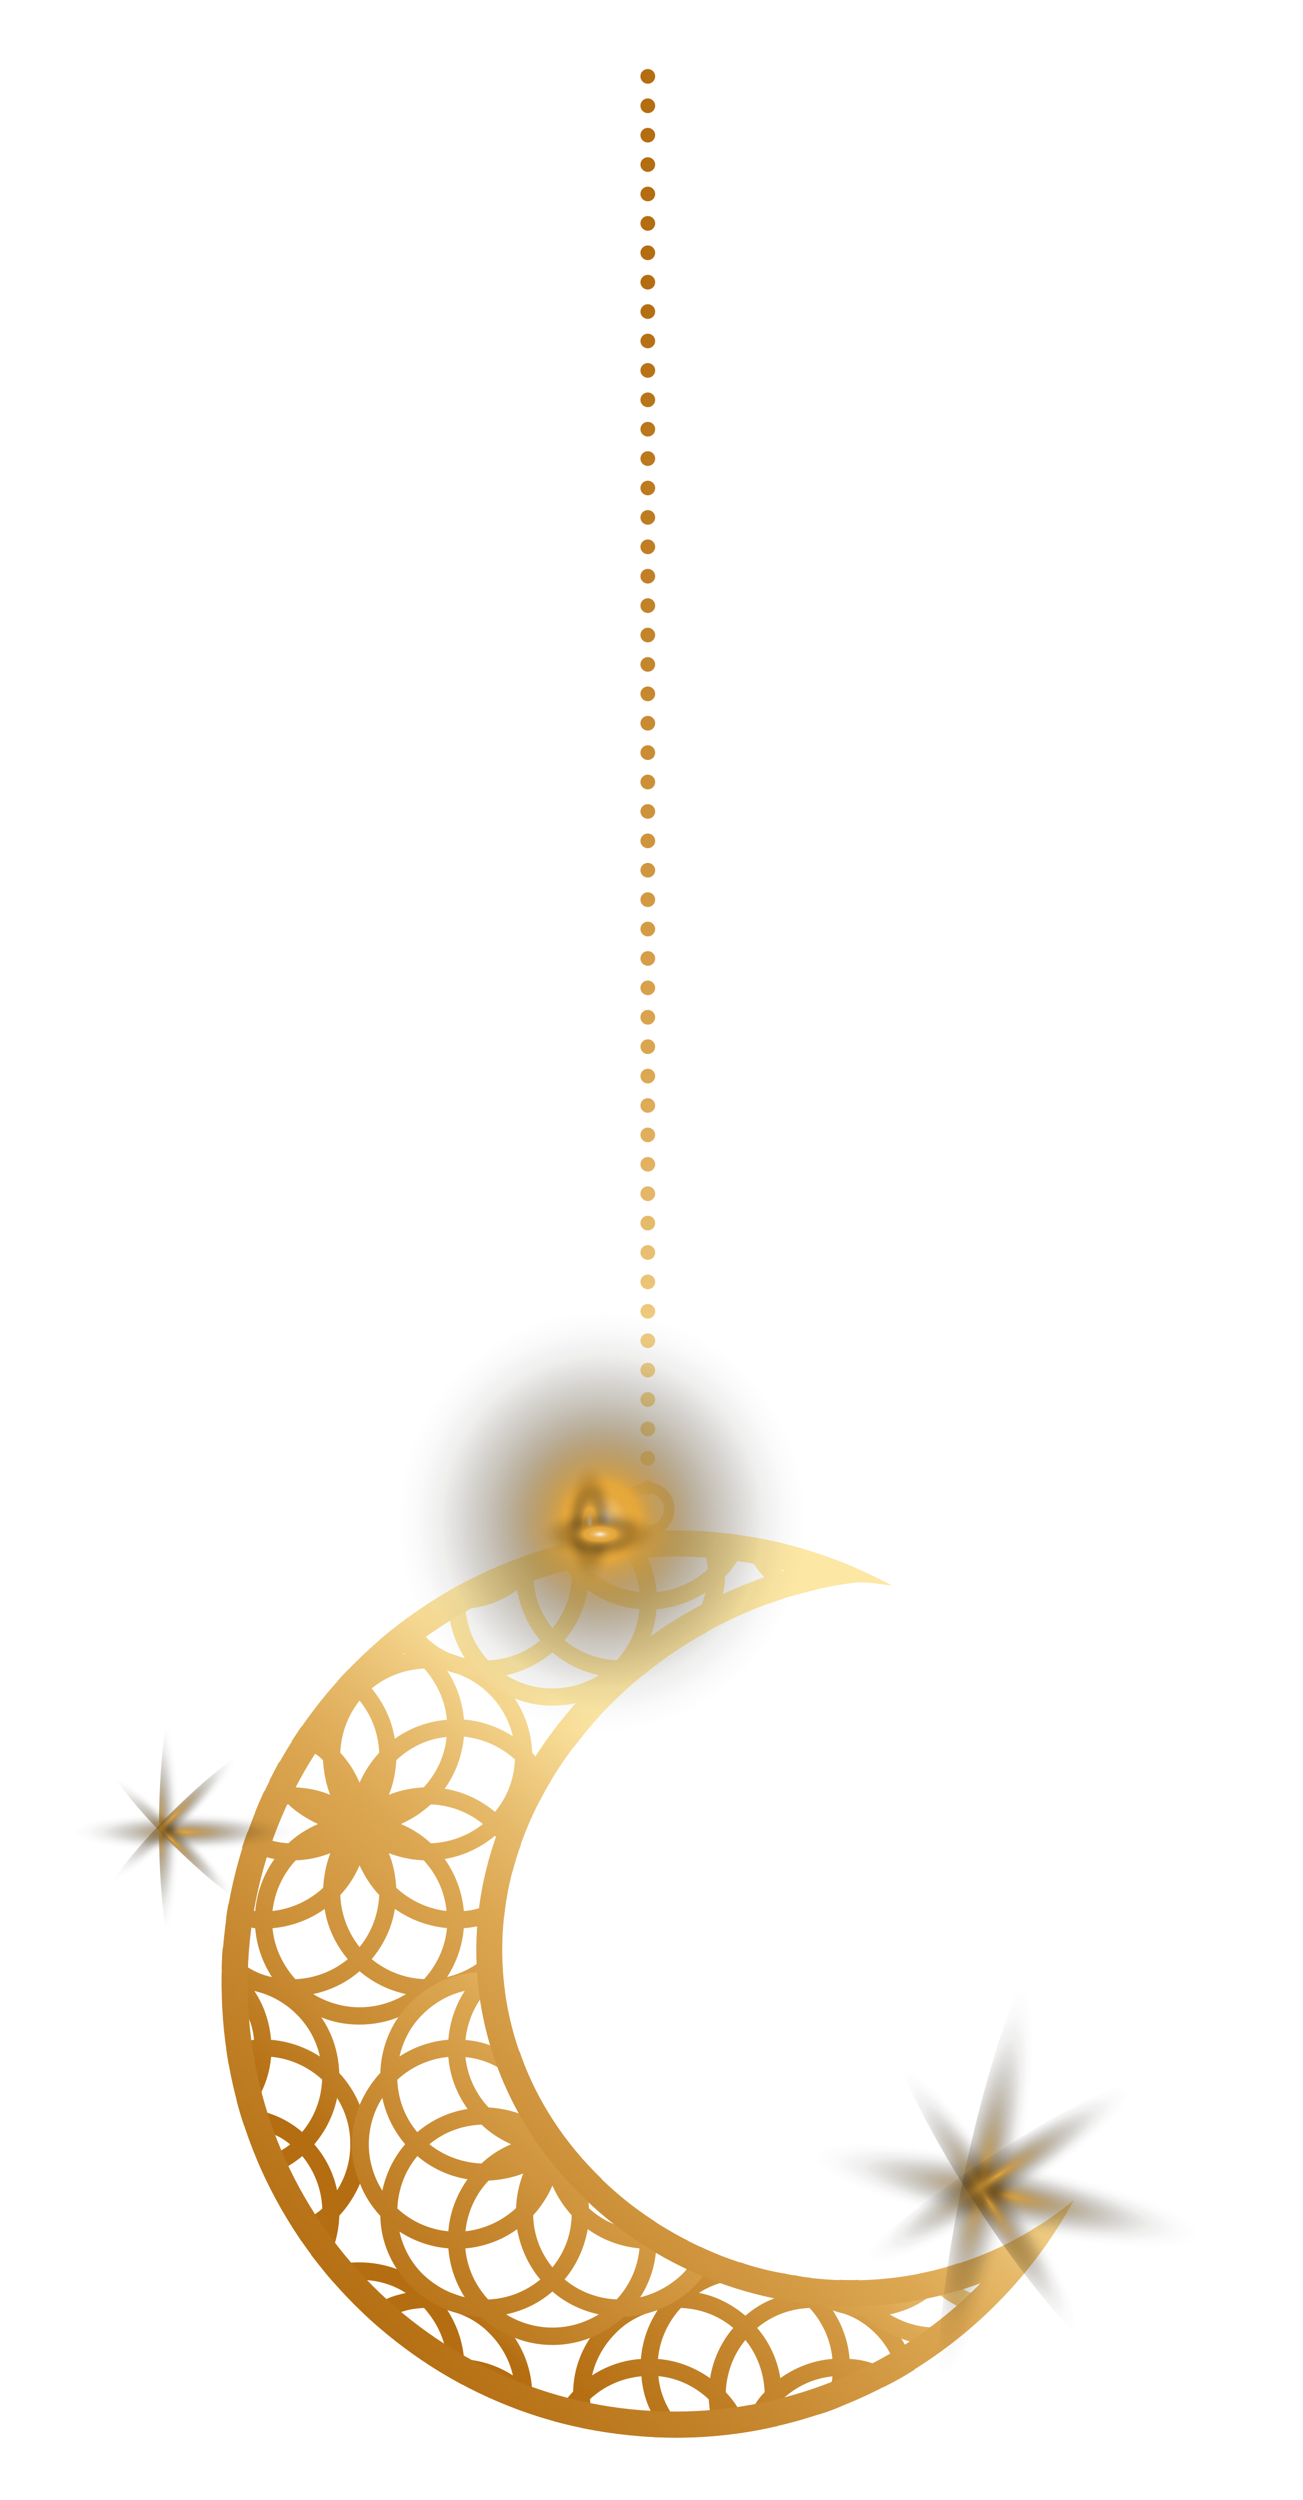 <?xml version="1.0" encoding="UTF-8"?>
<svg xmlns="http://www.w3.org/2000/svg" xmlns:xlink="http://www.w3.org/1999/xlink" viewBox="0 0 161.85 310.51">
  <defs>
    <style>
      .cls-1 {
        fill: url(#radial-gradient-9);
      }

      .cls-1, .cls-2, .cls-3, .cls-4, .cls-5, .cls-6, .cls-7, .cls-8, .cls-9, .cls-10, .cls-11 {
        mix-blend-mode: screen;
      }

      .cls-12 {
        fill: url(#linear-gradient-2);
      }

      .cls-13 {
        fill: url(#linear-gradient-10);
      }

      .cls-14 {
        fill: url(#linear-gradient-12);
      }

      .cls-15 {
        fill: #f9dea4;
      }

      .cls-2 {
        fill: url(#radial-gradient-6);
      }

      .cls-3 {
        fill: url(#radial-gradient-5);
      }

      .cls-16 {
        fill: none;
      }

      .cls-17 {
        fill: url(#linear-gradient-4);
      }

      .cls-18 {
        fill: url(#radial-gradient);
      }

      .cls-4 {
        fill: url(#radial-gradient-10);
      }

      .cls-19 {
        fill: url(#linear-gradient-3);
      }

      .cls-20 {
        filter: url(#drop-shadow-1);
      }

      .cls-21 {
        fill: url(#linear-gradient-5);
      }

      .cls-22 {
        isolation: isolate;
      }

      .cls-23 {
        fill: url(#linear-gradient-8);
      }

      .cls-5 {
        fill: url(#radial-gradient-3);
      }

      .cls-7 {
        fill: url(#radial-gradient-11);
      }

      .cls-8 {
        fill: url(#radial-gradient-4);
      }

      .cls-24 {
        fill: url(#linear-gradient-7);
      }

      .cls-9 {
        fill: url(#radial-gradient-7);
      }

      .cls-25 {
        fill: url(#linear-gradient-9);
      }

      .cls-26 {
        fill: url(#linear-gradient-11);
      }

      .cls-27 {
        fill: url(#linear-gradient-6);
      }

      .cls-10 {
        fill: url(#radial-gradient-2);
      }

      .cls-28 {
        fill: url(#linear-gradient);
      }

      .cls-11 {
        fill: url(#radial-gradient-8);
      }
    </style>
    <filter id="drop-shadow-1" x="16.35" y="-2.85" width="129" height="317" filterUnits="userSpaceOnUse">
      <feOffset dx="5.94" dy="2.97"/>
      <feGaussianBlur result="blur" stdDeviation="3.65"/>
      <feFlood flood-color="#000" flood-opacity=".65"/>
      <feComposite in2="blur" operator="in"/>
      <feComposite in="SourceGraphic"/>
    </filter>
    <linearGradient id="linear-gradient" x1="74.53" y1="182.71" x2="74.53" y2="5.6" gradientUnits="userSpaceOnUse">
      <stop offset="0" stop-color="#fde7a4"/>
      <stop offset=".19" stop-color="#e6ba6b"/>
      <stop offset=".29" stop-color="#dda853"/>
      <stop offset=".58" stop-color="#c5862d"/>
      <stop offset=".85" stop-color="#b46d11"/>
    </linearGradient>
    <linearGradient id="linear-gradient-2" x1="62.56" y1="205.11" x2="2.35" y2="272.62" xlink:href="#linear-gradient"/>
    <linearGradient id="linear-gradient-3" x1="72.31" y1="206.52" x2="44.97" y2="237.18" xlink:href="#linear-gradient"/>
    <linearGradient id="linear-gradient-4" x1="58.3" y1="204.11" x2="12.16" y2="255.85" xlink:href="#linear-gradient"/>
    <linearGradient id="linear-gradient-5" x1="85.41" y1="198.97" x2="72.71" y2="213.21" xlink:href="#linear-gradient"/>
    <linearGradient id="linear-gradient-6" x1="92.75" y1="206.35" x2="78.36" y2="222.48" xlink:href="#linear-gradient"/>
    <linearGradient id="linear-gradient-7" x1="52.72" y1="231.78" x2="24.14" y2="263.83" xlink:href="#linear-gradient"/>
    <linearGradient id="linear-gradient-8" x1="62.52" y1="272.28" x2="49.52" y2="286.86" xlink:href="#linear-gradient"/>
    <linearGradient id="linear-gradient-9" x1="112.69" y1="260.98" x2="68.09" y2="310.98" xlink:href="#linear-gradient"/>
    <linearGradient id="linear-gradient-10" x1="80.92" y1="242.87" x2="34.77" y2="294.62" xlink:href="#linear-gradient"/>
    <linearGradient id="linear-gradient-11" x1="112.8" y1="272.17" x2="79.95" y2="309.01" xlink:href="#linear-gradient"/>
    <linearGradient id="linear-gradient-12" x1="90.16" y1="229.71" x2="29.9" y2="297.27" xlink:href="#linear-gradient"/>
    <radialGradient id="radial-gradient" cx="-113.83" cy="186.18" fx="-113.83" fy="186.18" r="28.77" gradientTransform="translate(242.08 -94.03) scale(1.47 1.52)" gradientUnits="userSpaceOnUse">
      <stop offset="0" stop-color="#fff"/>
      <stop offset="0" stop-color="#f9edd7"/>
      <stop offset=".02" stop-color="#f4daad"/>
      <stop offset=".03" stop-color="#f0ca89"/>
      <stop offset=".04" stop-color="#ecbd6c"/>
      <stop offset=".06" stop-color="#e9b356"/>
      <stop offset=".07" stop-color="#e7ac46"/>
      <stop offset=".08" stop-color="#e6a83c"/>
      <stop offset=".11" stop-color="#e6a73a"/>
      <stop offset=".14" stop-color="#c58f31" stop-opacity=".86"/>
      <stop offset=".21" stop-color="#916924" stop-opacity=".63"/>
      <stop offset=".27" stop-color="#644919" stop-opacity=".44"/>
      <stop offset=".34" stop-color="#402e10" stop-opacity=".28"/>
      <stop offset=".41" stop-color="#241a09" stop-opacity=".16"/>
      <stop offset=".47" stop-color="#100b04" stop-opacity=".07"/>
      <stop offset=".54" stop-color="#040201" stop-opacity=".02"/>
      <stop offset=".6" stop-color="#000" stop-opacity="0"/>
    </radialGradient>
    <radialGradient id="radial-gradient-2" cx="783.16" cy="189.25" fx="783.16" fy="189.25" r="15.04" gradientTransform="translate(-263.48) scale(.43 1)" gradientUnits="userSpaceOnUse">
      <stop offset="0" stop-color="#fff"/>
      <stop offset=".01" stop-color="#f9edd7"/>
      <stop offset=".02" stop-color="#f4daad"/>
      <stop offset=".04" stop-color="#f0ca89"/>
      <stop offset=".05" stop-color="#ecbd6c"/>
      <stop offset=".07" stop-color="#e9b356"/>
      <stop offset=".09" stop-color="#e7ac46"/>
      <stop offset=".1" stop-color="#e6a83c"/>
      <stop offset=".13" stop-color="#e6a73a"/>
      <stop offset=".16" stop-color="#c58f31" stop-opacity=".86"/>
      <stop offset=".21" stop-color="#916924" stop-opacity=".63"/>
      <stop offset=".26" stop-color="#644919" stop-opacity=".44"/>
      <stop offset=".31" stop-color="#402e10" stop-opacity=".28"/>
      <stop offset=".35" stop-color="#241a09" stop-opacity=".16"/>
      <stop offset=".4" stop-color="#100b04" stop-opacity=".07"/>
      <stop offset=".45" stop-color="#040201" stop-opacity=".02"/>
      <stop offset=".5" stop-color="#000" stop-opacity="0"/>
    </radialGradient>
    <radialGradient id="radial-gradient-3" cx="-808.71" cy="-200.12" fx="-808.71" fy="-200.12" r="15.04" gradientTransform="translate(-125.59 538.29) rotate(90) scale(.43 1)" xlink:href="#radial-gradient-2"/>
    <radialGradient id="radial-gradient-4" cx="-1629.03" cy="-232.37" fx="-1629.03" fy="-232.37" r="33.22" gradientTransform="translate(-158.98 496.39) rotate(101.77) scale(.17 1)" gradientUnits="userSpaceOnUse">
      <stop offset="0" stop-color="#e6a73a"/>
      <stop offset=".05" stop-color="#c79032" stop-opacity=".87"/>
      <stop offset=".15" stop-color="#936a25" stop-opacity=".64"/>
      <stop offset=".25" stop-color="#664a19" stop-opacity=".44"/>
      <stop offset=".35" stop-color="#412f10" stop-opacity=".28"/>
      <stop offset=".45" stop-color="#241a09" stop-opacity=".16"/>
      <stop offset=".54" stop-color="#100b04" stop-opacity=".07"/>
      <stop offset=".64" stop-color="#040201" stop-opacity=".02"/>
      <stop offset=".74" stop-color="#000" stop-opacity="0"/>
    </radialGradient>
    <radialGradient id="radial-gradient-5" cx="-5625.75" cy="787.38" fx="-5625.75" fy="787.38" r="33.22" gradientTransform="translate(-974.93 846.82) rotate(-168.23) scale(.17 1)" xlink:href="#radial-gradient-4"/>
    <radialGradient id="radial-gradient-6" cx="-4865.81" cy="136.46" fx="-4865.81" fy="136.46" r="26.21" gradientTransform="translate(-494.37 840.85) rotate(146.77) scale(.17 1) skewX(-.03)" xlink:href="#radial-gradient-4"/>
    <radialGradient id="radial-gradient-7" cx="-3464.94" cy="1339.64" fx="-3464.94" fy="1339.64" r="26.21" gradientTransform="translate(-1319.38 511.42) rotate(-123.23) scale(.17 1) skewX(-.03)" xlink:href="#radial-gradient-4"/>
    <radialGradient id="radial-gradient-8" cx="-851.19" cy="-148.56" fx="-851.19" fy="-148.56" r="18.85" gradientTransform="translate(-125.59 372.24) rotate(90) scale(.17 1)" xlink:href="#radial-gradient-4"/>
    <radialGradient id="radial-gradient-9" cx="-5134.65" cy="655" fx="-5134.65" fy="655" r="18.85" gradientTransform="translate(-853 882.03) rotate(-180) scale(.17 1)" xlink:href="#radial-gradient-4"/>
    <radialGradient id="radial-gradient-10" cx="-3966.91" cy="101.96" fx="-3966.91" fy="101.96" r="14.88" gradientTransform="translate(-383.35 777.52) rotate(135) scale(.17 1)" xlink:href="#radial-gradient-4"/>
    <radialGradient id="radial-gradient-11" cx="-3665.08" cy="1186.89" fx="-3665.08" fy="1186.89" r="14.88" gradientTransform="translate(-1258.29 624.27) rotate(-135) scale(.17 1)" xlink:href="#radial-gradient-4"/>
  </defs>
  <g class="cls-22">
    <g id="Layer_1" data-name="Layer 1">
      <g>
        <g class="cls-20">
          <path class="cls-28" d="M73.61,181.8c0-.5.41-.91.92-.91h0c.5,0,.91.41.91.91h0c0,.51-.41.91-.91.91h0c-.51,0-.92-.4-.92-.91ZM73.61,178.15c0-.5.41-.91.92-.91h0c.5,0,.91.41.91.91h0c0,.51-.41.91-.91.91h0c-.51,0-.92-.4-.92-.91ZM73.61,174.5c0-.51.41-.91.92-.91h0c.5,0,.91.4.91.91h0c0,.5-.41.91-.91.91h0c-.51,0-.92-.41-.92-.91ZM73.61,170.85c0-.51.41-.92.92-.92h0c.5,0,.91.41.91.92h0c0,.5-.41.91-.91.91h0c-.51,0-.92-.41-.92-.91ZM73.61,167.19c0-.5.41-.91.92-.91h0c.5,0,.91.41.91.91h0c0,.51-.41.92-.91.92h0c-.51,0-.92-.41-.92-.92ZM73.61,163.54c0-.5.41-.91.92-.91h0c.5,0,.91.41.91.91h0c0,.51-.41.92-.91.92h0c-.51,0-.92-.41-.92-.92ZM73.61,159.89c0-.5.41-.91.92-.91h0c.5,0,.91.41.91.91h0c0,.51-.41.91-.91.91h0c-.51,0-.92-.4-.92-.91ZM73.61,156.24c0-.51.41-.91.92-.91h0c.5,0,.91.4.91.91h0c0,.5-.41.91-.91.91h0c-.51,0-.92-.41-.92-.91ZM73.61,152.59c0-.51.41-.92.92-.92h0c.5,0,.91.41.91.92h0c0,.5-.41.91-.91.91h0c-.51,0-.92-.41-.92-.91ZM73.61,148.94c0-.51.41-.92.92-.92h0c.5,0,.91.41.91.92h0c0,.5-.41.91-.91.91h0c-.51,0-.92-.41-.92-.91ZM73.61,145.28c0-.5.41-.91.92-.91h0c.5,0,.91.41.91.91h0c0,.51-.41.92-.91.92h0c-.51,0-.92-.41-.92-.92ZM73.61,141.63c0-.5.41-.91.92-.91h0c.5,0,.91.41.91.91h0c0,.51-.41.91-.91.91h0c-.51,0-.92-.4-.92-.91ZM73.61,137.98c0-.5.41-.91.92-.91h0c.5,0,.91.41.91.91h0c0,.5-.41.91-.91.91h0c-.51,0-.92-.41-.92-.91ZM73.61,134.33c0-.51.41-.91.92-.91h0c.5,0,.91.4.91.91h0c0,.5-.41.91-.91.91h0c-.51,0-.92-.41-.92-.91ZM73.61,130.68c0-.51.41-.92.92-.92h0c.5,0,.91.41.91.92h0c0,.5-.41.91-.91.91h0c-.51,0-.92-.41-.92-.91ZM73.61,127.03c0-.51.41-.92.92-.92h0c.5,0,.91.41.91.92h0c0,.5-.41.91-.91.91h0c-.51,0-.92-.41-.92-.91ZM73.61,123.37c0-.5.41-.91.92-.91h0c.5,0,.91.41.91.91h0c0,.51-.41.92-.91.92h0c-.51,0-.92-.41-.92-.92ZM73.61,119.72c0-.5.41-.91.92-.91h0c.5,0,.91.41.91.91h0c0,.5-.41.91-.91.91h0c-.51,0-.92-.41-.92-.91ZM73.61,116.07c0-.51.41-.91.92-.91h0c.5,0,.91.4.91.91h0c0,.5-.41.91-.91.91h0c-.51,0-.92-.41-.92-.91ZM73.61,112.42c0-.51.41-.92.92-.92h0c.5,0,.91.41.91.92h0c0,.5-.41.91-.91.91h0c-.51,0-.92-.41-.92-.91ZM73.61,108.77c0-.51.41-.92.92-.92h0c.5,0,.91.41.91.92h0c0,.5-.41.91-.91.91h0c-.51,0-.92-.41-.92-.91ZM73.61,105.11c0-.5.41-.91.92-.91h0c.5,0,.91.41.91.91h0c0,.51-.41.91-.91.91h0c-.51,0-.92-.4-.92-.91ZM73.61,101.46c0-.5.41-.91.92-.91h0c.5,0,.91.41.91.91h0c0,.51-.41.92-.91.92h0c-.51,0-.92-.41-.92-.92ZM73.61,97.81c0-.5.41-.91.92-.91h0c.5,0,.91.41.91.91h0c0,.5-.41.91-.91.91h0c-.51,0-.92-.41-.92-.91ZM73.61,94.16c0-.51.41-.92.92-.92h0c.5,0,.91.41.91.92h0c0,.5-.41.91-.91.91h0c-.51,0-.92-.41-.92-.91ZM73.61,90.51c0-.51.41-.92.92-.92h0c.5,0,.91.41.91.92h0c0,.5-.41.91-.91.91h0c-.51,0-.92-.41-.92-.91ZM73.61,86.85c0-.5.41-.91.92-.91h0c.5,0,.91.41.91.91h0c0,.51-.41.92-.91.92h0c-.51,0-.92-.41-.92-.92ZM73.61,83.2c0-.5.41-.91.92-.91h0c.5,0,.91.41.91.91h0c0,.51-.41.92-.91.92h0c-.51,0-.92-.41-.92-.92ZM73.61,79.55c0-.5.41-.91.92-.91h0c.5,0,.91.41.91.91h0c0,.5-.41.91-.91.91h0c-.51,0-.92-.41-.92-.91ZM73.61,75.9c0-.5.41-.91.92-.91h0c.5,0,.91.41.91.91h0c0,.5-.41.91-.91.91h0c-.51,0-.92-.41-.92-.91ZM73.61,72.25c0-.51.41-.92.92-.92h0c.5,0,.91.41.91.92h0c0,.5-.41.91-.91.91h0c-.51,0-.92-.41-.92-.91ZM73.61,68.6c0-.51.41-.92.92-.92h0c.5,0,.91.41.91.92h0c0,.5-.41.91-.91.91h0c-.51,0-.92-.41-.92-.91ZM73.61,64.94c0-.5.41-.91.92-.91h0c.5,0,.91.41.91.91h0c0,.51-.41.92-.91.92h0c-.51,0-.92-.41-.92-.92ZM73.61,61.29c0-.5.41-.91.92-.91h0c.5,0,.91.41.91.91h0c0,.5-.41.91-.91.91h0c-.51,0-.92-.41-.92-.91ZM73.61,57.64c0-.5.41-.91.92-.91h0c.5,0,.91.41.91.91h0c0,.51-.41.91-.91.91h0c-.51,0-.92-.4-.92-.91ZM73.61,53.99c0-.51.41-.92.92-.92h0c.5,0,.91.41.91.92h0c0,.5-.41.91-.91.91h0c-.51,0-.92-.41-.92-.91ZM73.61,50.34c0-.51.41-.92.92-.92h0c.5,0,.91.41.91.92h0c0,.5-.41.91-.91.91h0c-.51,0-.92-.41-.92-.91ZM73.61,46.68c0-.5.41-.91.92-.91h0c.5,0,.91.41.91.91h0c0,.51-.41.92-.91.92h0c-.51,0-.92-.41-.92-.92ZM73.61,43.03c0-.5.41-.91.92-.91h0c.5,0,.91.41.91.91h0c0,.51-.41.92-.91.92h0c-.51,0-.92-.41-.92-.92ZM73.61,39.38c0-.5.41-.91.92-.91h0c.5,0,.91.41.91.91h0c0,.5-.41.91-.91.91h0c-.51,0-.92-.41-.92-.91ZM73.61,35.73c0-.51.41-.92.92-.92h0c.5,0,.91.41.91.92h0c0,.5-.41.91-.91.91h0c-.51,0-.92-.41-.92-.91ZM73.61,32.08c0-.51.41-.92.92-.92h0c.5,0,.91.41.91.92h0c0,.5-.41.91-.91.91h0c-.51,0-.92-.41-.92-.91ZM73.61,28.42c0-.5.41-.91.92-.91h0c.5,0,.91.41.91.91h0c0,.51-.41.92-.91.92h0c-.51,0-.92-.41-.92-.92ZM73.61,24.77c0-.5.41-.91.92-.91h0c.5,0,.91.41.91.91h0c0,.51-.41.92-.91.92h0c-.51,0-.92-.41-.92-.92ZM73.61,21.12c0-.5.41-.91.92-.91h0c.5,0,.91.41.91.91h0c0,.51-.41.91-.91.91h0c-.51,0-.92-.4-.92-.91ZM73.61,17.47c0-.51.41-.91.92-.91h0c.5,0,.91.4.91.91h0c0,.5-.41.91-.91.91h0c-.51,0-.92-.41-.92-.91ZM73.61,13.82c0-.51.41-.91.92-.91h0c.5,0,.91.4.91.91h0c0,.5-.41.91-.91.91h0c-.51,0-.92-.41-.92-.91ZM73.61,10.16c0-.5.41-.91.92-.91h0c.5,0,.91.41.91.91h0c0,.51-.41.92-.91.92h0c-.51,0-.92-.41-.92-.92ZM73.61,6.51c0-.5.41-.91.92-.91h0c.5,0,.91.41.91.91h0c0,.51-.41.92-.91.92h0c-.51,0-.92-.41-.92-.92Z"/>
          <g>
            <g>
              <g>
                <path class="cls-12" d="M60.56,215.19c-.09-.18-.27-.31-.4-.49-.09-2.44-.84-4.74-2.17-6.73-.44-.75-1.02-1.42-1.64-2.04-1.33-1.37-2.88-2.35-4.56-2.97-.49-.09-.93-.27-1.42-.44-.93-.22-1.82-.31-2.75-.35-.49-.44-.97-.84-1.51-1.2-.84-.62-1.77-1.11-2.75-1.51-.18-.04-.31-.09-.49-.13-.66.53-1.33,1.06-1.99,1.68,1.28.22,2.44.71,3.46,1.37.04,0,.09,0,.13.04-.09,0-.22.04-.31.09-1.95.4-3.81,1.37-5.45,2.75-.4-.35-.84-.66-1.28-.97-.53.49-1.02,1.02-1.46,1.55.44.27.89.58,1.28.89-1.55,1.86-2.52,4.03-2.88,6.25-.89-.62-1.86-1.15-2.88-1.51-.4.58-.8,1.2-1.2,1.82,1.06.35,2.04.89,2.92,1.55.35.22.66.49.97.8.09,1.46.35,2.92.89,4.3-1.37-.58-2.83-.84-4.3-.93-.84-.93-1.55-1.99-2.04-3.15-.4.75-.8,1.51-1.2,2.3.18.35.4.71.62,1.02-.44.09-.89.18-1.28.31-.4.89-.8,1.77-1.15,2.7,1.28-.66,2.66-.97,4.03-1.06h.13c1.06,1.02,2.35,1.82,3.68,2.44-1.33.58-2.61,1.37-3.68,2.39-.66-.04-1.33-.13-1.99-.31-1.06-.18-2.08-.58-3.06-1.15-.27.66-.49,1.33-.71,1.99.97.58,1.99.97,3.06,1.2.31.09.66.18.97.22-1.33,1.86-2.17,4.08-2.39,6.47-.04,0-.13,0-.18-.04-1.11-.09-2.17-.4-3.15-.84-.13.71-.27,1.42-.31,2.17.97.4,2.04.66,3.15.75.18.04.31.09.49.09.18,2.21.93,4.3,2.08,6.07-1.06-.22-2.04-.62-2.97-1.2-.84-.44-1.59-1.02-2.3-1.68-.27-.31-.53-.58-.8-.93-.09.53-.13,1.11-.13,1.64-.04.4-.04.8-.04,1.2.97.93,2.04,1.59,3.19,2.13,1.59.75,3.32,1.15,5.05,1.24,1.15,1.06,2.52,1.95,4.03,2.57h.04c1.46.62,3.1.93,4.78.93s3.32-.31,4.78-.89c1.55-.62,2.92-1.51,4.12-2.61,1.99-.09,3.99-.62,5.76-1.55,1.06-.62,2.08-1.33,2.97-2.26.04-.04.09-.09.13-.13,0-.35-.04-.66-.04-1.02,0-.8,0-1.59.04-2.44-.44.75-.97,1.46-1.64,2.13-.49.49-1.02.93-1.59,1.28-1.11.75-2.35,1.28-3.63,1.59,1.15-1.77,1.9-3.85,2.08-6.07.53-.04,1.11-.13,1.64-.22,1.2-.27,2.3-.66,3.37-1.24.09-.93.22-1.86.4-2.79-1.06.8-2.26,1.42-3.54,1.77-.58.18-1.24.31-1.86.35-.22-2.39-1.06-4.61-2.39-6.47,2.21-.35,4.39-1.33,6.25-2.88.04.04.09.13.13.18,1.02,1.28,1.73,2.75,2.04,4.3.31-1.15.62-2.26,1.06-3.37-.44-.93-1.06-1.77-1.73-2.57,1.42-1.68,2.39-3.63,2.83-5.76.53.89.97,1.86,1.24,2.88.4-.84.89-1.68,1.37-2.48-.49-1.11-1.15-2.13-1.95-3.01ZM50.1,204.69c.31.09.62.18.93.27,1.37.53,2.7,1.37,3.81,2.48,1.46,1.46,2.48,3.28,2.92,5.23-1.77-1.15-3.85-1.9-6.07-2.08-.18-2.21-.93-4.3-2.08-6.07.18.04.31.13.49.18ZM46.74,204.25c1.55,1.73,2.61,3.94,2.83,6.38-2.39.18-4.61,1.02-6.47,2.35-.35-2.21-1.33-4.39-2.88-6.25,1.9-1.55,4.16-2.35,6.51-2.48ZM49.53,212.76c-.22,2.39-1.28,4.56-2.83,6.25-1.51.09-2.92.35-4.34.93.58-1.37.84-2.83.93-4.3,1.68-1.59,3.85-2.66,6.25-2.88ZM38.72,218.43c-.58-1.37-1.37-2.61-2.39-3.72.09-2.3.89-4.56,2.39-6.47,1.55,1.9,2.35,4.16,2.44,6.47-1.02,1.11-1.82,2.35-2.44,3.72ZM41.16,232.38c-.09,2.3-.89,4.56-2.44,6.47-1.51-1.9-2.3-4.16-2.39-6.47,1.02-1.06,1.82-2.35,2.39-3.68.62,1.33,1.42,2.61,2.44,3.68ZM30.79,228.08c1.46-.04,2.92-.35,4.3-.89-.53,1.37-.8,2.84-.89,4.3-1.68,1.55-3.85,2.61-6.29,2.88.27-2.44,1.33-4.61,2.88-6.29ZM34.38,234.11c.35,2.26,1.33,4.39,2.88,6.25-1.9,1.55-4.21,2.39-6.51,2.48-1.55-1.73-2.61-3.9-2.84-6.33,2.39-.22,4.61-1.06,6.47-2.39ZM38.72,246.33c-2.08,0-4.08-.62-5.76-1.64,2.08-.44,4.08-1.37,5.76-2.84,1.73,1.46,3.68,2.39,5.76,2.84-1.64,1.02-3.63,1.64-5.76,1.64ZM46.74,242.83c-2.35-.09-4.61-.93-6.51-2.48,1.55-1.86,2.53-3.99,2.88-6.25,1.86,1.33,4.08,2.17,6.47,2.39-.22,2.44-1.28,4.61-2.83,6.33ZM49.53,234.37c-2.39-.27-4.56-1.33-6.25-2.88-.09-1.46-.35-2.92-.93-4.3,1.42.53,2.84.84,4.34.89,1.55,1.68,2.61,3.85,2.83,6.29ZM47.58,225.96c-1.11-1.02-2.35-1.82-3.72-2.39,1.37-.62,2.61-1.42,3.72-2.44,2.3.09,4.56.89,6.47,2.44-1.9,1.51-4.16,2.3-6.47,2.39ZM55.55,222.06c-1.86-1.55-4.03-2.52-6.25-2.88,1.33-1.86,2.17-4.08,2.39-6.47,2.44.27,4.61,1.28,6.33,2.84-.09,2.44-.97,4.7-2.48,6.51Z"/>
                <path class="cls-19" d="M81.95,199.51c-1.55.58-2.97,1.51-4.21,2.66-.93.04-1.82.13-2.75.35-.49.18-.93.35-1.42.44-1.68.62-3.23,1.59-4.56,2.97-.66.62-1.2,1.33-1.68,2.04-1.2,1.86-1.9,3.94-2.04,6.07,1.02-1.33,2.08-2.66,3.23-3.9.49-.97,1.15-1.9,1.99-2.7.93-.93,1.99-1.68,3.15-2.17.09-.09.18-.13.27-.22,2.44-1.99,5.09-3.81,7.89-5.32.27-.18.53-.35.84-.49-.22.09-.49.18-.71.27Z"/>
              </g>
              <path class="cls-17" d="M85.94,187.68c-.35-.04-.71-.09-1.11-.18-.22.75-.58,1.51-1.02,2.17-.18-.8-.4-1.55-.71-2.3-.8-.09-1.64-.18-2.48-.18.62,1.02.97,2.17,1.15,3.32.13.49.18.93.18,1.42-1.68,1.55-3.9,2.61-6.33,2.84-.13-1.51-.53-2.97-1.15-4.3-.31-.75-.75-1.51-1.24-2.17,1.24-.18,2.48-.58,3.63-1.15-3.1.04-6.11.31-9.04.89.89.27,1.86.4,2.79.44.62.66,1.15,1.37,1.55,2.17.75,1.24,1.2,2.61,1.33,4.12-2.44-.27-4.61-1.33-6.29-2.88,0-.18,0-.31-.04-.49-.04-1.06-.27-2.13-.62-3.14-1.28.27-2.57.58-3.81.93.44,1.02,1.06,1.99,1.77,2.88.18.22.35.49.58.71-.04,2.3-.84,4.56-2.39,6.47-1.42-1.73-2.21-3.81-2.35-5.89-.04-.18-.04-.4-.04-.58.93-1.06,1.73-2.26,2.3-3.54-1.46.4-2.88.84-4.3,1.42-.09.4-.13.8-.13,1.24-1.68,1.55-3.85,2.61-6.29,2.88.04-.49.13-.97.27-1.42-.84.4-1.64.84-2.39,1.28v.13s-.09,0-.13-.04c-.89.53-1.77,1.06-2.61,1.64.89.27,1.77.44,2.75.53.04.49.09.97.18,1.46.35,1.68.97,3.23,1.86,4.61-.49-.09-.93-.27-1.42-.44-1.24-.44-2.39-1.15-3.41-2.17-.13-.04-.27-.18-.4-.31-.71-.66-1.24-1.42-1.73-2.21-.58.4-1.11.84-1.68,1.28.04.13.13.22.22.35.49.75,1.02,1.42,1.68,2.08.04.04.13.13.18.13,1.28,1.28,2.79,2.21,4.39,2.84.18.04.31.13.49.18.31.09.62.18.93.27.93.22,1.86.35,2.79.4,1.2,1.11,2.61,1.99,4.16,2.61,1.46.58,3.06.89,4.7.89,1.02,0,2.04-.13,3.01-.35.58-.13,1.11-.31,1.64-.53,1.59-.58,3.01-1.51,4.21-2.61.8-.04,1.59-.13,2.39-.31,2.44-1.99,5.09-3.81,7.89-5.32.04-.04.09-.13.13-.22.93-1.37,1.55-2.88,1.86-4.47.18-.75.27-1.46.27-2.21.58-.58,1.06-1.24,1.51-1.9.35-.53.66-1.11.93-1.73.18-.44.35-.89.49-1.33-.35-.09-.71-.13-1.06-.18ZM67.07,194.5c1.82,1.33,4.03,2.17,6.42,2.39-.22,2.44-1.24,4.61-2.83,6.33-2.3-.09-4.61-.93-6.47-2.48,1.55-1.86,2.48-4.03,2.88-6.25ZM51.87,196.9c.22-.04.49-.04.71-.09.04,0,.04-.04.04-.04,2.13-.27,4.03-1.06,5.67-2.26.4,2.21,1.33,4.39,2.88,6.25-1.86,1.55-4.16,2.39-6.47,2.48-1.55-1.68-2.52-3.72-2.79-6.07-.04-.09-.04-.18-.04-.27ZM62.68,206.73c-2.13,0-4.08-.62-5.76-1.64,2.08-.44,4.08-1.42,5.76-2.84,1.68,1.42,3.68,2.39,5.76,2.84-1.68,1.02-3.63,1.64-5.76,1.64ZM78.81,200.04c-1.15,1.15-2.44,1.95-3.81,2.48-.49.18-.93.35-1.42.44.53-.84.97-1.73,1.28-2.66.4-1.06.66-2.21.75-3.41,2.26-.18,4.3-.93,6.07-2.08-.13.53-.27,1.06-.49,1.55-.53,1.37-1.33,2.61-2.39,3.68Z"/>
              <path class="cls-21" d="M98.34,190.96c-.44.97-.71,1.95-.84,3.01.75-.13,1.46-.22,2.21-.35.13-.66.31-1.28.58-1.86-.62-.31-1.28-.58-1.95-.8ZM95.51,194.42c-1.55-.44-2.97-1.2-4.16-2.21-.09-.09-.18-.13-.22-.18s-.04-.04-.09-.09c.04-1.06.22-2.13.62-3.14-.66-.18-1.37-.31-2.08-.44-.18.44-.31.89-.4,1.33-.31-.49-.58-1.02-.8-1.59-.44-.09-.89-.18-1.37-.22-.35-.09-.71-.13-1.06-.18.18.53.35,1.02.58,1.51.31.75.71,1.42,1.2,2.08.35.58.75,1.06,1.2,1.55v.18c.09,1.06.27,2.13.58,3.19.66-.22,1.37-.49,2.04-.71-.09-.22-.18-.44-.22-.66.27.18.53.35.84.49,1.11-.35,2.26-.62,3.37-.89Z"/>
              <path class="cls-27" d="M103.7,193.35c-.22.18-.4.27-.66.35.62.09,1.2.18,1.77.22-.35-.18-.71-.4-1.11-.58Z"/>
            </g>
            <g>
              <path class="cls-24" d="M38.72,258.43c-.58-1.46-1.46-2.79-2.52-3.94-.09-2.52-.84-4.92-2.26-6.95h-.04c-.4-.66-.89-1.24-1.46-1.82-2.13-2.13-4.83-3.37-7.57-3.68-.4-.04-.8-.09-1.2-.09-.62-.58-1.28-1.11-1.99-1.55-.04.4-.04.8-.04,1.2-.04.62-.04,1.24-.04,1.86,0,.22,0,.49.04.71.4-.09.75-.09,1.15-.13.97,1.11,1.77,2.35,2.21,3.77.35.8.53,1.68.62,2.57-.09,0-.22,0-.31.04-1.11.13-2.13.35-3.15.8.04.71.18,1.46.31,2.17.97-.44,2.04-.75,3.15-.84-.22,1.99-1.02,3.85-2.17,5.36.27,1.06.58,2.08.93,3.1,1.33.09,2.66.49,3.9,1.2.62.27,1.24.66,1.82,1.15-.35.27-.71.53-1.06.71v.04c-.93.58-1.95,1.02-3.01,1.24.27.66.58,1.33.89,1.99,1.06-.31,2.08-.75,3.01-1.33.58-.35,1.15-.75,1.68-1.2,1.51,1.86,2.39,4.12,2.48,6.51-.27.27-.58.49-.89.71-.84.66-1.82,1.2-2.88,1.51.4.62.8,1.24,1.2,1.86.84-.31,1.59-.71,2.3-1.2-.22,1.02-.58,1.99-1.11,2.88.44.58.93,1.2,1.42,1.77.66-1.02,1.2-2.17,1.55-3.32.31-1.06.49-2.17.53-3.32,1.06-1.15,1.95-2.52,2.57-3.99.58-1.51.93-3.15.93-4.87s-.35-3.41-.97-4.92ZM33.8,252.45c-1.77-1.15-3.85-1.9-6.07-2.08-.18-2.21-.89-4.3-2.08-6.07,1.95.44,3.77,1.42,5.27,2.92s2.44,3.28,2.88,5.23ZM27.29,259.44c-.62-.22-1.28-.4-1.95-.49.49-.66.89-1.37,1.2-2.13.66-1.33,1.06-2.79,1.2-4.34,2.44.22,4.65,1.28,6.33,2.83-.09,2.44-.97,4.7-2.48,6.51-1.28-1.11-2.75-1.9-4.3-2.39ZM35.93,269.06c-.44-2.13-1.42-4.08-2.83-5.71,1.42-1.68,2.39-3.63,2.83-5.76,1.06,1.68,1.64,3.63,1.64,5.76s-.58,4.03-1.64,5.71Z"/>
              <g>
                <g>
                  <path class="cls-23" d="M62.51,297.58c-.62-1.33-1.37-2.48-2.35-3.5,0-.22-.04-.44-.04-.66-.18-2.21-.93-4.25-2.13-6.07-.44-.75-1.02-1.42-1.64-2.04-1.33-1.37-2.88-2.35-4.56-2.97-.49-.09-.93-.27-1.42-.44-.93-.22-1.82-.31-2.75-.35-1.24-1.15-2.66-2.08-4.25-2.7-1.46-.53-3.01-.84-4.65-.84-.35,0-.66,0-1.02.04-1.24.09-2.48.35-3.59.8.49.62.97,1.2,1.51,1.77.97-.31,2.04-.49,3.1-.49.35,0,.66,0,.97.09,1.77.13,3.41.71,4.78,1.59-.84.18-1.64.4-2.39.75-1.02.4-1.99,1.02-2.92,1.73.53.49,1.06.97,1.59,1.46.97-.75,2.04-1.28,3.19-1.59.89-.31,1.82-.44,2.79-.49,1.11,1.24,1.99,2.7,2.48,4.39.18.62.31,1.28.35,1.95-.89.04-1.73.22-2.57.49,1.46.97,2.97,1.86,4.52,2.7.09-.35.13-.71.18-1.06,2.44.22,4.61,1.24,6.33,2.83,0,.35-.04.75-.13,1.11,1.51.58,3.06,1.11,4.61,1.51ZM51.7,290.01c0-.18-.04-.35-.04-.49-.27-2.08-.97-3.94-2.04-5.58,1.9.44,3.77,1.37,5.23,2.88,1.46,1.46,2.48,3.28,2.92,5.23-1.51-.97-3.23-1.64-5.05-1.9-.35-.09-.66-.13-1.02-.13Z"/>
                  <path class="cls-25" d="M106.45,288.24c-.13-.27-.27-.53-.44-.75-.49-.8-1.11-1.51-1.77-2.17-.71-.75-1.51-1.37-2.35-1.9h-.04c-.8-.49-1.59-.84-2.44-1.15-.49-.18-1.02-.31-1.51-.44-.04.04-.09.04-.09,0-.75-.18-1.55-.27-2.3-.27-.75-.75-1.64-1.37-2.57-1.9-.49-.04-1.02-.13-1.51-.27-1.82-.31-3.63-.75-5.36-1.37-1.46.09-2.83.35-4.12.89-.44.18-.84.35-1.28.58-1.06.53-2.04,1.24-2.92,2.08-.93.04-1.82.13-2.75.35-.49.18-.93.35-1.42.44-1.68.62-3.23,1.59-4.56,2.97-.62.62-1.2,1.33-1.64,2.04-1.37,2.04-2.08,4.34-2.13,6.69-.22.22-.44.49-.66.75-.71.89-1.33,1.86-1.77,2.92.71.18,1.42.35,2.13.53.18-.4.35-.71.58-1.06.09.4.18.84.31,1.24.8.22,1.64.35,2.48.49-.53-1.11-.8-2.26-.93-3.41,0-.18-.04-.35-.04-.53,1.73-1.59,3.94-2.61,6.38-2.83.13,1.55.49,2.97,1.15,4.3.31.75.71,1.46,1.2,2.13-1.06.18-2.08.49-3.1.93,1.64.18,3.28.27,4.96.27,4.39,0,8.64-.49,12.71-1.46.31-1.06.49-2.17.53-3.28.09-.09.18-.18.27-.22,1.64-1.46,3.72-2.44,6.02-2.66-.04.27-.04.49-.13.75-.22,1.42-.8,2.79-1.59,3.99,1.02-.31,1.99-.66,2.97-1.11.49-1.11.75-2.35.89-3.63,1.51.13,2.92.58,4.21,1.33,1.33-.66,2.61-1.37,3.85-2.17-.27-1.06-.66-2.08-1.2-3.06ZM86.65,280.13c2.08,0,4.08.62,5.76,1.68-.71.13-1.46.35-2.13.66-1.33.49-2.52,1.2-3.63,2.17-1.73-1.46-3.68-2.44-5.76-2.84.8-.53,1.68-.93,2.66-1.24.97-.27,2.04-.44,3.1-.44ZM78.63,283.67c2.35.09,4.61.89,6.51,2.48-1.55,1.82-2.52,3.99-2.88,6.25-1.86-1.33-4.08-2.21-6.47-2.39.22-2.44,1.28-4.65,2.84-6.33ZM73.67,290.01c-2.21.13-4.3.89-6.07,2.04.44-1.9,1.42-3.72,2.92-5.23,1.46-1.51,3.32-2.44,5.23-2.88-1.15,1.77-1.91,3.81-2.08,6.07ZM78.72,298.43c-.53-.58-1.02-1.2-1.42-1.9-.8-1.33-1.33-2.84-1.46-4.39,2.39.22,4.56,1.28,6.25,2.88.04.44.09.89.13,1.33.13,1.02.4,1.99.8,2.97-1.37-.53-2.83-.84-4.3-.89ZM86.65,297.81c-.31-.66-.62-1.28-1.02-1.86-.4-.66-.89-1.24-1.42-1.82.09-2.3.89-4.61,2.44-6.47,1.51,1.86,2.3,4.16,2.39,6.47-.44.44-.84.93-1.15,1.46-.49.66-.93,1.42-1.24,2.21ZM90.99,292.4c-.35-2.26-1.33-4.43-2.88-6.25,1.9-1.59,4.21-2.39,6.51-2.48,1.55,1.68,2.61,3.9,2.84,6.33-2.39.18-4.61,1.06-6.47,2.39ZM102.42,290.54c-.89-.31-1.86-.49-2.83-.53-.18-2.26-.93-4.25-2.08-6.02v-.04c.49.09.97.27,1.42.44.04.04.09.04.13.04,1.37.49,2.61,1.28,3.72,2.39.75.75,1.37,1.59,1.86,2.52.49.84.8,1.77,1.02,2.7-.97-.62-2.08-1.15-3.23-1.51Z"/>
                </g>
                <path class="cls-13" d="M81.07,276.06c-.4,1.02-.97,1.95-1.73,2.79-.13.22-.35.44-.53.62-1.15,1.11-2.44,1.9-3.81,2.44-.49.18-.93.35-1.42.44,1.06-1.64,1.73-3.5,1.95-5.54.04-.18.09-.35.09-.53,1.37-.09,2.7-.44,3.9-.97-.89-.4-1.73-.89-2.52-1.37-.44.09-.89.18-1.37.22-.04-.4-.09-.8-.18-1.2-.93-.58-1.86-1.24-2.75-1.9.44.97.71,1.99.8,3.1-1.11-.13-2.21-.4-3.19-.89-1.15-.49-2.21-1.15-3.1-1.99,0-.27-.04-.49-.04-.75-.13-1.2-.4-2.39-.84-3.54.8.31,1.64.53,2.48.66-4.61-4.43-8.2-9.83-10.23-15.9-.13.31-.22.66-.27,1.02-1.02-.75-2.13-1.33-3.37-1.68v-.04c-.97-.35-1.99-.58-3.06-.66.18-1.82.8-3.5,1.77-4.96v-.04c.31-.49.66-.93,1.06-1.33.71.04,1.37.13,2.08.31-.18-1.11-.27-2.21-.31-3.32,0-.35-.04-.66-.04-1.02-.97.53-1.82,1.15-2.61,1.9-.18,0-.35,0-.53.04-3.01.22-5.94,1.46-8.24,3.77-.58.58-1.11,1.2-1.55,1.86-1.42,2.08-2.13,4.47-2.21,6.87-1.06,1.15-1.95,2.53-2.57,3.99-.62,1.51-.97,3.19-.97,4.92s.35,3.37,1.02,4.87c.58,1.51,1.46,2.84,2.52,3.99.04,2.35.75,4.61,2.08,6.64.49.75,1.02,1.42,1.68,2.08,2.44,2.44,5.58,3.68,8.77,3.81,1.2,1.11,2.61,1.99,4.16,2.61,1.46.58,3.06.89,4.7.89s3.23-.31,4.7-.89c1.55-.62,2.97-1.51,4.16-2.61,3.19-.13,6.33-1.37,8.77-3.81.35-.35.71-.75,1.02-1.2.22-.27.44-.53.62-.84.44-.62.8-1.24,1.11-1.95-.66-.27-1.37-.58-1.99-.89ZM73.49,276.28c-.22,2.44-1.24,4.61-2.83,6.33-2.3-.09-4.61-.93-6.47-2.48,1.55-1.86,2.48-4.03,2.88-6.25,1.82,1.33,4.03,2.17,6.42,2.39ZM51.87,276.28c2.39-.22,4.61-1.06,6.42-2.39.4,2.21,1.33,4.39,2.88,6.25-1.86,1.55-4.16,2.39-6.47,2.48-1.59-1.73-2.61-3.9-2.84-6.33ZM53.87,265.73c-2.3-.09-4.61-.89-6.47-2.39,1.86-1.55,4.16-2.35,6.47-2.44,1.06,1.02,2.3,1.82,3.68,2.44-1.37.58-2.61,1.37-3.68,2.39ZM59.05,266.97c-.53,1.37-.84,2.84-.89,4.3-1.68,1.55-3.85,2.61-6.29,2.88.27-2.44,1.28-4.61,2.88-6.29,1.46-.09,2.92-.35,4.3-.89ZM52.14,267.68c-1.33,1.86-2.21,4.08-2.39,6.47-2.44-.22-4.65-1.28-6.33-2.83.09-2.3.89-4.61,2.48-6.51,1.82,1.55,3.99,2.52,6.25,2.88ZM60.29,272.16c.97-1.06,1.82-2.35,2.39-3.68.58,1.33,1.42,2.61,2.39,3.68-.04,2.3-.84,4.56-2.39,6.47-1.55-1.9-2.35-4.16-2.39-6.47ZM55.86,253.77c.84.4,1.64.97,2.3,1.59.04,1.51.35,2.92.89,4.34-.18-.09-.35-.13-.53-.18-1.2-.44-2.48-.66-3.77-.75-1.59-1.68-2.61-3.85-2.88-6.25,1.46.13,2.79.58,3.99,1.24ZM51.79,244.29c-1.15,1.77-1.86,3.85-2.04,6.07-2.26.18-4.3.93-6.07,2.08.44-1.9,1.37-3.77,2.88-5.23,1.51-1.51,3.32-2.48,5.23-2.92ZM49.75,252.49c.18,2.39,1.06,4.61,2.39,6.47-2.26.35-4.43,1.33-6.25,2.88-1.59-1.9-2.39-4.16-2.48-6.51,1.68-1.55,3.9-2.61,6.33-2.83ZM41.55,269.1c-1.06-1.68-1.68-3.68-1.68-5.76s.62-4.12,1.68-5.76c.44,2.08,1.37,4.03,2.84,5.76-1.46,1.68-2.39,3.68-2.84,5.76ZM50.37,281.9c-1.37-.53-2.66-1.33-3.81-2.44-1.51-1.51-2.44-3.32-2.88-5.27,1.77,1.15,3.81,1.9,6.07,2.08.18,2.21.89,4.3,2.04,6.07-.49-.09-.93-.27-1.42-.44ZM62.68,286.11c-2.13,0-4.08-.62-5.76-1.64,2.08-.44,4.08-1.37,5.76-2.84,1.68,1.46,3.68,2.39,5.76,2.84-1.68,1.02-3.63,1.64-5.76,1.64Z"/>
                <path class="cls-26" d="M123.28,274.15c-.04-.27-.04-.53-.13-.8-1.37.93-2.83,1.77-4.34,2.48.75.22,1.55.35,2.35.44-.22,2.44-1.28,4.61-2.83,6.33,1.77-1.77,3.41-3.68,4.87-5.67.04-.22.09-.44.09-.66.13,0,.31-.04.44-.04.58-.84,1.15-1.68,1.64-2.52-.66.22-1.37.4-2.08.44ZM114.64,281.77c-.31-.09-.62-.22-.93-.44-.66-.27-1.28-.71-1.9-1.2.53-.66,1.02-1.37,1.37-2.08-1.59.58-3.19,1.02-4.87,1.33.13.27.31.53.53.75-1.9,1.55-4.16,2.39-6.51,2.48-.66-.75-1.24-1.55-1.64-2.44-.27.04-.58.04-.89.04-.49,0-.97,0-1.46-.04.27.75.62,1.42,1.06,2.08,0,.04.04.04.04.09-.53-.13-1.06-.27-1.55-.53-.04.04-.09.04-.09,0-1.15-.44-2.17-1.06-3.1-1.9-.58-.04-1.2-.13-1.77-.27-.49-.04-1.02-.13-1.51-.27.35.53.8,1.06,1.28,1.55.93.97,1.99,1.73,3.15,2.35.53.27,1.06.49,1.64.66v.04c.49.18.93.31,1.42.4.04.04.09.04.13.04.8.18,1.59.27,2.39.31,1.28,1.2,2.84,2.17,4.56,2.75.35.13.71.27,1.06.35,1.02.27,2.13.4,3.23.4.62,0,1.24-.04,1.86-.13,2.21-1.68,4.3-3.5,6.16-5.49-1.28-.04-2.52-.31-3.68-.84ZM110.3,286.11c-.22,0-.49,0-.71-.04-1.82-.09-3.54-.71-5.01-1.59,1.59-.35,3.15-.97,4.56-1.95.4-.27.8-.58,1.15-.89.22.18.4.35.62.49.62.49,1.28.89,1.95,1.24,1.02.49,2.13.89,3.19,1.11-1.64,1.02-3.63,1.64-5.76,1.64Z"/>
              </g>
            </g>
          </g>
          <path class="cls-16" d="M77.92,187.11c-31.11,0-56.33,25.22-56.33,56.33s25.22,56.33,56.33,56.33c21.4,0,40.01-11.93,49.54-29.51-7.5,6.23-17.14,9.98-27.65,9.98-23.91,0-44.74-19.43-43.3-43.3,1.32-21.78,21.23-40.31,43.3-43.3.4-.05.8-.08,1.19-.08,1.27,0,2.54.23,3.79.37-7.99-4.35-17.15-6.82-26.88-6.82h0Z"/>
          <path class="cls-14" d="M77.92,190.34c4.61,0,9.2.6,13.63,1.77-20.83,6.1-37.03,24.45-38.25,44.63-.7,11.66,3.47,22.93,11.77,31.74,8.96,9.52,21.63,14.98,34.75,14.98,5.51,0,10.94-.98,16.04-2.86-9.85,10.06-23.45,15.94-37.94,15.94-29.28,0-53.1-23.82-53.1-53.1s23.82-53.1,53.1-53.1M77.92,187.11c-31.11,0-56.33,25.22-56.33,56.33s25.22,56.33,56.33,56.33c21.4,0,40.01-11.93,49.54-29.51-7.5,6.23-17.14,9.98-27.65,9.98-23.91,0-44.74-19.43-43.3-43.3,1.32-21.78,21.23-40.31,43.3-43.3.4-.05.8-.08,1.19-.08,1.27,0,2.54.23,3.79.37-7.99-4.35-17.15-6.82-26.88-6.82h0Z"/>
          <path class="cls-15" d="M74.53,187.77c-1.82,0-3.31-1.48-3.31-3.31s1.48-3.31,3.31-3.31,3.31,1.48,3.31,3.31-1.48,3.31-3.31,3.31ZM74.53,182.46c-1.1,0-2,.9-2,2s.9,2,2,2,2-.9,2-2-.9-2-2-2Z"/>
        </g>
        <g>
          <g>
            <g class="cls-6">
              <ellipse class="cls-18" cx="74.53" cy="189.25" rx="42.34" ry="43.77"/>
            </g>
            <g>
              <path class="cls-10" d="M81.02,189.25c0,8.31-2.91,15.04-6.49,15.04s-6.49-6.73-6.49-15.04,2.91-15.04,6.49-15.04,6.49,6.73,6.49,15.04Z"/>
              <ellipse class="cls-5" cx="74.53" cy="189.25" rx="15.04" ry="6.49"/>
            </g>
          </g>
          <g>
            <g>
              <path class="cls-8" d="M124.04,277.3c-17.96-3.74-32-9.26-31.36-12.32.64-3.06,15.71-2.51,33.67,1.23,17.96,3.74,32,9.26,31.36,12.32-.64,3.06-15.71,2.51-33.67-1.23Z"/>
              <path class="cls-3" d="M119.65,270.59c3.74-17.96,9.26-32,12.32-31.36,3.06.64,2.51,15.71-1.23,33.67-3.74,17.96-9.26,32-12.32,31.36-3.06-.64-2.51-15.71,1.23-33.67Z"/>
            </g>
            <g>
              <path class="cls-2" d="M121.46,274.2c-7.93-12.11-12.69-23.02-10.62-24.37,2.07-1.35,10.17,7.37,18.1,19.47,7.93,12.11,12.69,23.02,10.62,24.37-2.07,1.35-10.17-7.37-18.1-19.47Z"/>
              <path class="cls-9" d="M122.75,268.01c12.11-7.93,23.02-12.69,24.37-10.62,1.35,2.07-7.37,10.17-19.47,18.1-12.11,7.93-23.02,12.69-24.37,10.62-1.35-2.07,7.37-10.17,19.47-18.1Z"/>
            </g>
          </g>
          <g>
            <g>
              <path class="cls-11" d="M22.97,230.24c-10.41,0-18.86-1.44-18.86-3.22s8.44-3.22,18.86-3.22,18.86,1.44,18.86,3.22-8.44,3.22-18.86,3.22Z"/>
              <path class="cls-1" d="M19.75,227.02c0-10.41,1.44-18.86,3.22-18.86s3.22,8.44,3.22,18.86-1.44,18.86-3.22,18.86-3.22-8.44-3.22-18.86Z"/>
            </g>
            <g>
              <path class="cls-4" d="M21.17,228.82c-5.81-5.81-9.72-11.32-8.73-12.31.99-.99,6.5,2.92,12.31,8.73,5.81,5.81,9.72,11.32,8.73,12.31-.99.99-6.5-2.92-12.31-8.73Z"/>
              <path class="cls-7" d="M21.17,225.23c5.81-5.81,11.32-9.72,12.31-8.73.99.99-2.92,6.5-8.73,12.31-5.81,5.81-11.32,9.72-12.31,8.73s2.92-6.5,8.73-12.31Z"/>
            </g>
          </g>
        </g>
      </g>
    </g>
  </g>
</svg>
